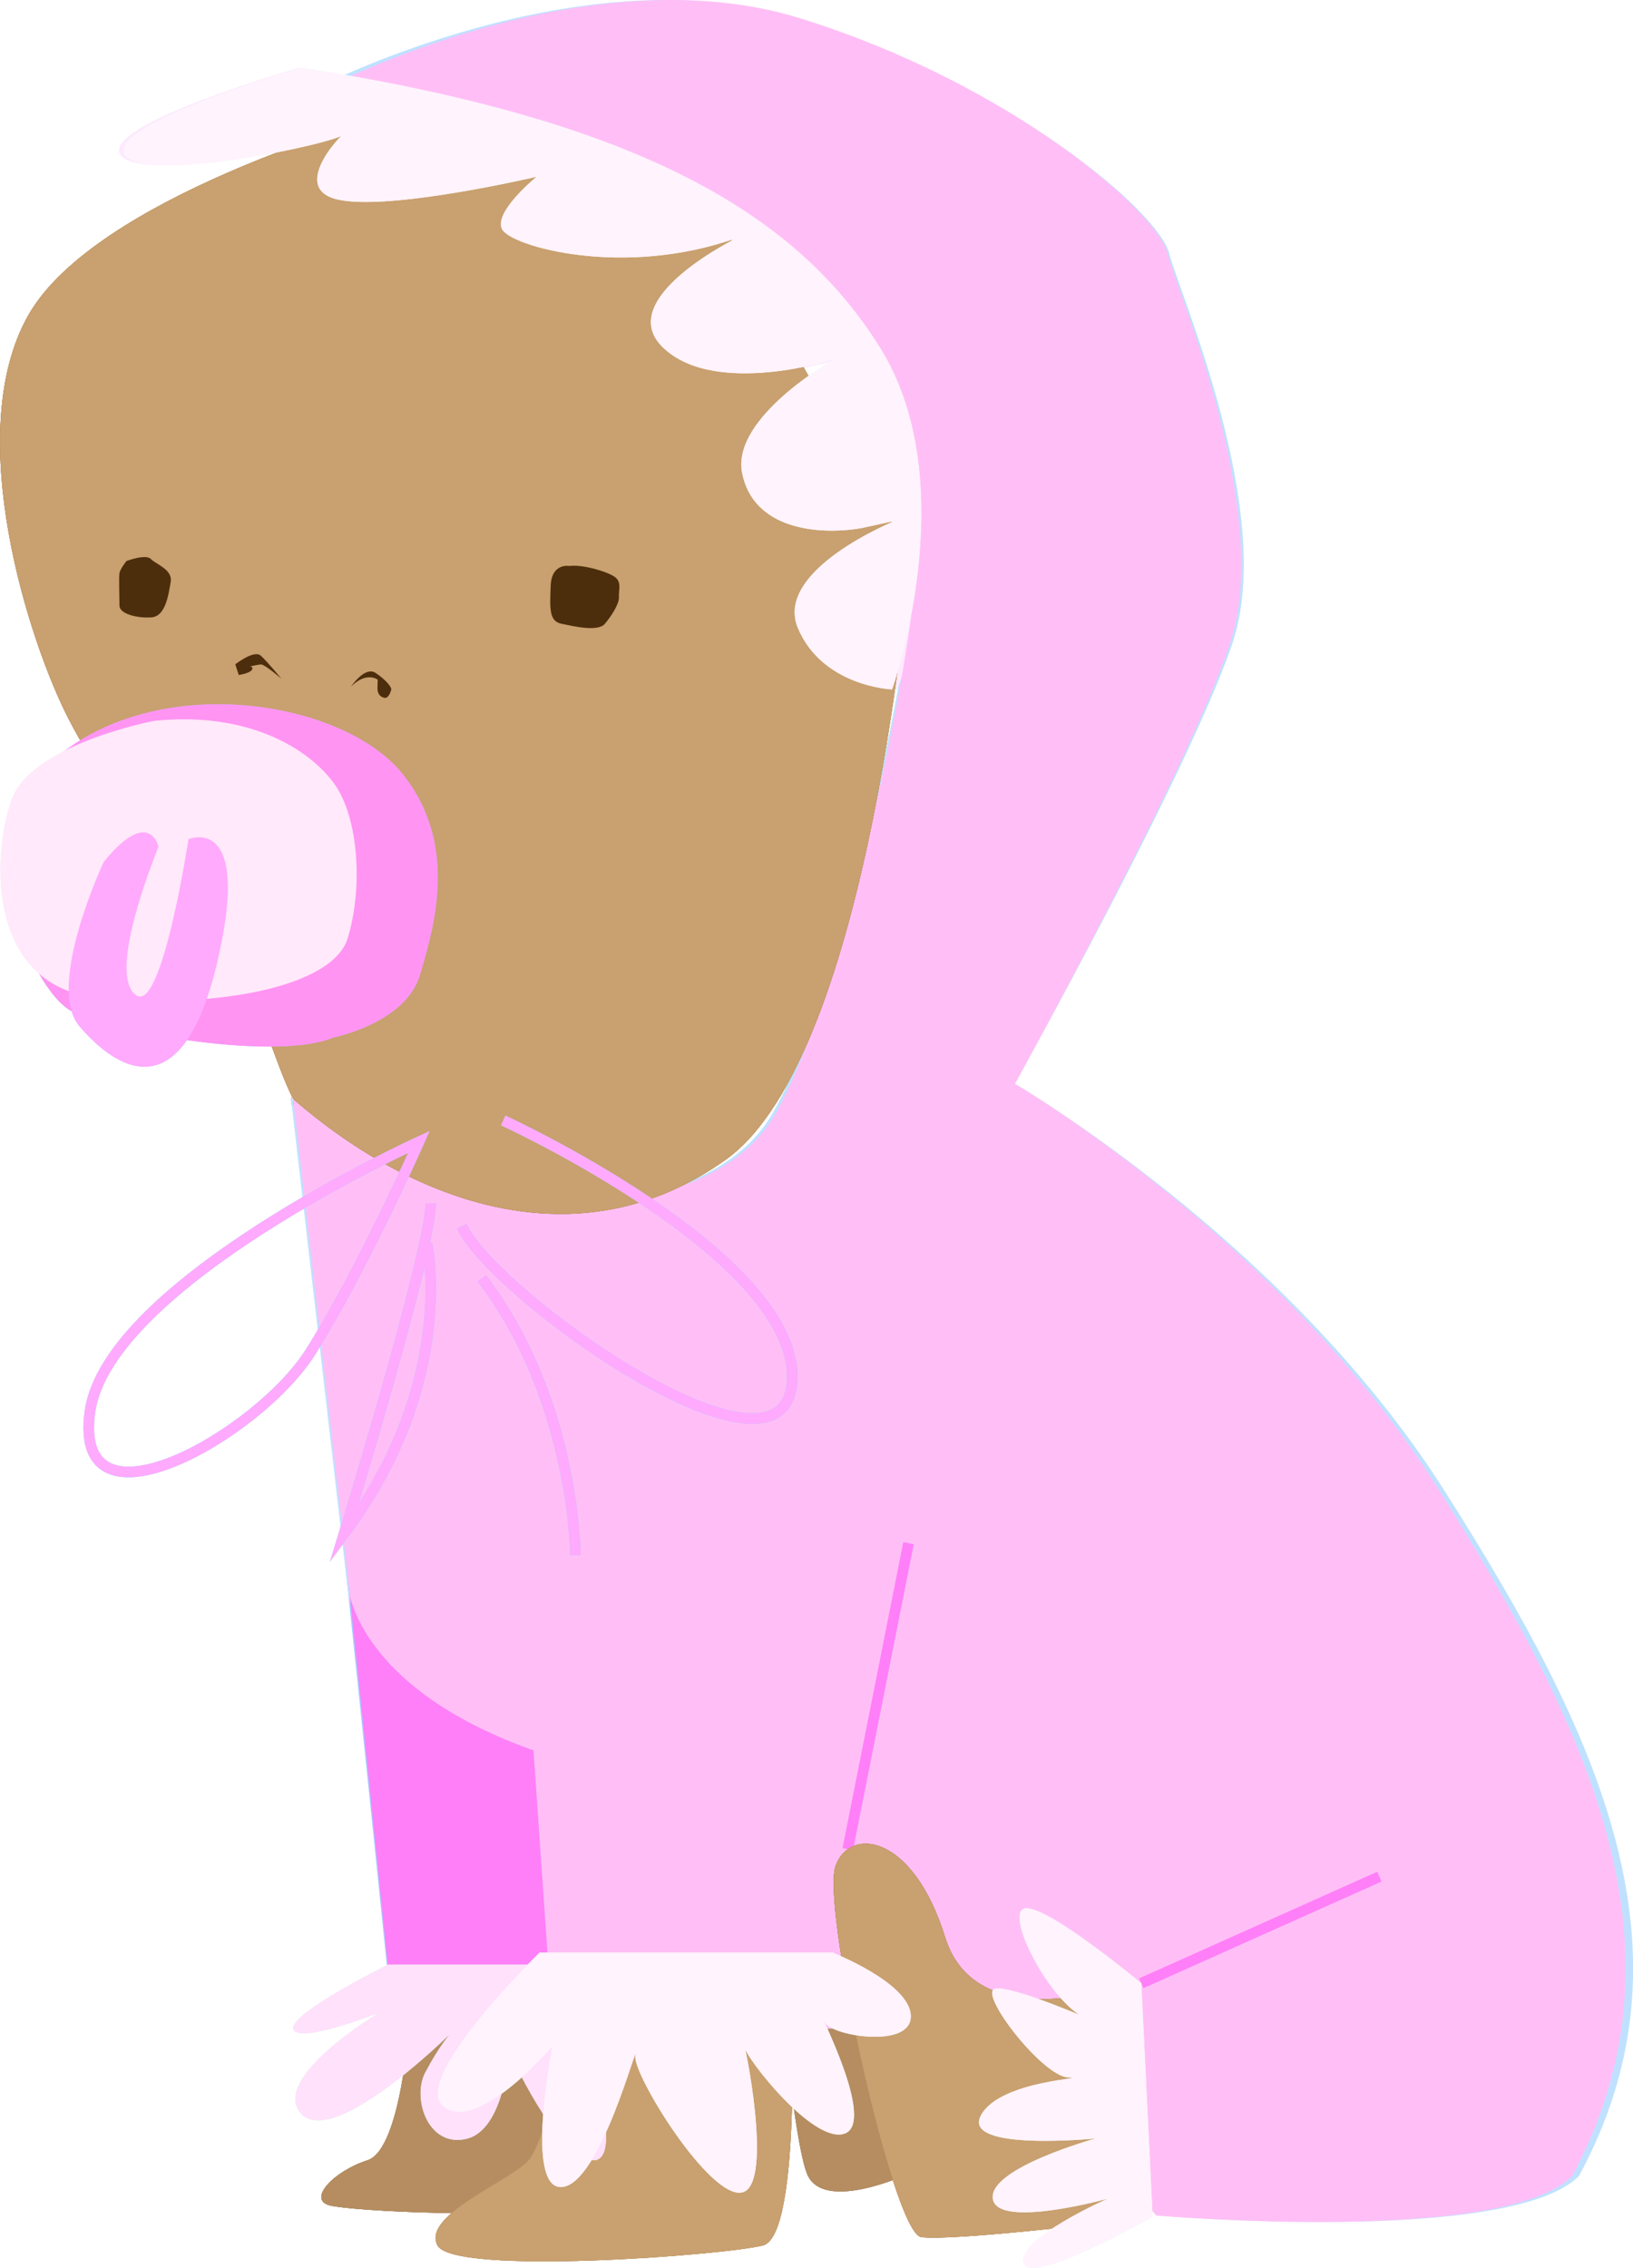 <?xml version="1.0" encoding="utf-8"?>
<!-- Generator: Adobe Illustrator 22.1.0, SVG Export Plug-In . SVG Version: 6.00 Build 0)  -->
<svg version="1.1" id="Layer_1" xmlns="http://www.w3.org/2000/svg" xmlns:xlink="http://www.w3.org/1999/xlink" x="0px" y="0px"
	 viewBox="0 0 1220.8 1695.4" style="enable-background:new 0 0 1220.8 1695.4;" xml:space="preserve">
<style type="text/css">
	.st0{fill:#663510;}
	.st1{fill:#A57A46;}
	.st2{fill:#B58D61;}
	.st3{display:none;}
	.st4{display:inline;fill:#CCA47D;}
	.st5{fill:#AAC4FF;}
	.st6{fill:#BFE1FF;}
	.st7{fill:none;stroke:#AAC4FF;stroke-width:8;stroke-miterlimit:10;}
	.st8{fill:#FEE9FF;}
	.st9{fill:#FF7FF8;}
	.st10{fill:#FFBFF6;}
	.st11{fill:none;stroke:#FF7FF8;stroke-width:8;stroke-miterlimit:10;}
	.st12{fill:#7C4D23;}
	.st13{fill:#B5874B;}
	.st14{fill:#C9A06F;}
	.st15{display:inline;fill:#DDBB97;}
	.st16{fill:#4C2E0C;}
	.st17{fill:#D4FFEA;}
	.st18{fill:#E9FFF5;}
	.st19{fill:#FFE1FB;}
	.st20{fill:#FFF3FD;}
	.st21{fill:none;stroke:#7BE0FF;stroke-width:8;stroke-miterlimit:10;}
	.st22{fill:none;stroke:#FFAAFD;stroke-width:8;stroke-miterlimit:10;}
	.st23{fill:#FF94F3;}
	.st24{fill:#FFE9FA;}
	.st25{fill:#FFAAFD;}
</style>
<g>
	<g id="back_foot">
		<g id="skin0_1_">
			<path class="st0" d="M679.2,1625c0,0-64,29.8-75.9,0s-25.5-196.6-25.5-196.6l94.5,82.6L679.2,1625z"/>
		</g>
		<g id="skin1_1_">
			<path class="st1" d="M679.2,1623.1c0,0-64,29.8-75.9,0s-25.5-196.6-25.5-196.6l94.5,82.6L679.2,1623.1z"/>
		</g>
		<g id="skin2_1_">
			<path class="st2" d="M679.2,1625c0,0-64,29.8-75.9,0s-25.5-196.6-25.5-196.6l94.5,82.6L679.2,1625z"/>
		</g>
		<g id="skin3_1_" class="st3">
			<path class="st4" d="M679.2,1625c0,0-64,29.8-75.9,0s-25.5-196.6-25.5-196.6l94.5,82.6L679.2,1625z"/>
		</g>
	</g>
	<g id="baby_clothesB">
		<path class="st5" d="M365.5,899.6c0,0-149.4-38-147.9-78s73.9,670,73.9,670l-11.1,38l128.7-4l114.3-316L365.5,899.6z"/>
		<path class="st6" d="M239,64.7c0,0,196-100.5,357-51s270.4,145.5,278,175.5c7.6,30,80.5,195,47.1,292.5
			c-33.4,97.5-162.5,328.5-162.5,328.5s202,117,320.5,303s191.8,346.5,101.3,513.5c-52.2,52-314.9,29.5-314.9,29.5l-67.3-78
			l18.2-70.5l-407.1,18l-43.7-626c0,0,161,19.9,211.7-67c50.6-87,104.2-338.9,106.3-410.9S699.8,279.7,556,161.7
			C555.8,161.6,402.1,75.8,239,64.7z"/>
		<path class="st6" d="M431.3,917.6c0,0-124.6-24-213.7-96l42.8,370.2c0,0,12.9,95.8,209.9,135.8s314.4-280,314.4-280L431.3,917.6z"
			/>
		<line class="st7" x1="683.5" y1="1153.6" x2="637.4" y2="1382.3"/>
		<line class="st7" x1="859.7" y1="1482.6" x2="1039.9" y2="1402.9"/>
		<path class="st8" d="M671,515.4c0,0,55-152.5-8.5-254.4C599,159.2,477.8,89.6,223.7,50.6c0,0-148.4,42.5-133.7,65
			s162.5-9,166.6-15.5c4.1-6.5-44.6,40-5.6,49s150.9-17,150.9-17s-32.4,26-26.3,39s92.5,37.2,178.6,6.5c0,0-95.9,46-56,82.7
			c39.8,36.7,129,8.3,129,8.3s-78,43.3-69.5,85c8.4,41.7,56.4,46.7,89.8,41.3l26.3-5.7c0,0-92.5,36.7-73.9,80.3S671,515.4,671,515.4
			z"/>
	</g>
	<g id="baby_clothesG">
		<path class="st9" d="M365.2,899.6c0,0-147.5-38-146-78s73,670,73,670l-11,38l127.1-4l112.9-316L365.2,899.6z"/>
		<path class="st10" d="M245.8,64.7c0,0,193.5-100.5,352.5-51s267,145.5,274.5,175.5s79.5,195,46.5,292.5S758.8,810.2,758.8,810.2
			s199.5,117,316.5,303s189.4,346.5,100,513.5c-51.6,52-311,29.5-311,29.5l-66.5-78l18-70.5l-402,18l-43.1-626c0,0,159,19.9,209-67
			s102.9-338.9,105-410.9s16-142.1-126-260.1C558.7,161.6,406.9,75.8,245.8,64.7z"/>
		<path class="st10" d="M430.2,917.6c0,0-123-24-211-96l42.3,370.2c0,0,12.8,95.8,207.2,135.8s310.5-280,310.5-280L430.2,917.6z"/>
		<line class="st11" x1="679.2" y1="1153.6" x2="633.8" y2="1382.3"/>
		<line class="st11" x1="853.2" y1="1482.6" x2="1031.2" y2="1402.9"/>
	</g>
	<g id="skin_colors">
		<g id="skin0">
			<path class="st0" d="M306.3,1509.1c0,0-6,97.6-31.5,105.8s-45,29.2-28.5,33.7s145.5,10.5,168,0s66.7-172.5,66.7-172.5
				L306.3,1509.1z"/>
			<path class="st12" d="M279.2,89.6c0,0-208,58-258,146s0.4,244.3,30.2,302.1c29.8,57.9,151.8,244.7,151.8,244.7s10,28.2,16,39.2
				c90,78,213.7,123.5,323.4,45.3c109.6-78.3,138-451.9,138-451.9l-152-267.3L279.2,89.6z"/>
			<path class="st12" d="M430.2,1500.1c0,0-21.1,99.1-35,114.8c-13.9,15.7-80.2,41.2-68.1,63.7c12.2,22.5,213.2,7.5,243.2,0
				s20.9-195,20.9-195L430.2,1500.1z"/>
			<path class="st12" d="M831.9,1661c0,0-122,14.6-143.3,11.3s-74.7-247.3-64-277.3s58-24,82,53.3s138.7,34,138.7,34L831.9,1661z"/>
		</g>
		<g id="skin1">
			<path class="st1" d="M306.3,1509.1c0,0-6,97.6-31.5,105.8s-45,29.2-28.5,33.7s145.5,10.5,168,0s66.7-172.5,66.7-172.5
				L306.3,1509.1z"/>
			<path class="st13" d="M279.2,89.6c0,0-208,58-258,146s0.4,244.3,30.2,302.1c29.8,57.9,151.8,244.7,151.8,244.7s10,28.2,16,39.2
				c90,78,213.7,123.5,323.4,45.3c109.6-78.3,138-451.9,138-451.9l-152-267.3L279.2,89.6z"/>
			<path class="st13" d="M430.2,1500.1c0,0-21.1,99.1-35,114.8c-13.9,15.7-80.2,41.2-68.1,63.7c12.2,22.5,213.2,7.5,243.2,0
				s20.9-195,20.9-195L430.2,1500.1z"/>
			<path class="st13" d="M831.9,1661c0,0-122,14.6-143.3,11.3s-74.7-247.3-64-277.3s58-24,82,53.3s138.7,34,138.7,34L831.9,1661z"/>
		</g>
		<g id="skin2">
			<path class="st2" d="M306.3,1509.1c0,0-6,97.6-31.5,105.8s-45,29.2-28.5,33.7s145.5,10.5,168,0s66.7-172.5,66.7-172.5
				L306.3,1509.1z"/>
			<path class="st14" d="M279.2,89.6c0,0-208,58-258,146s0.4,244.3,30.2,302.1c29.8,57.9,151.8,244.7,151.8,244.7s10,28.2,16,39.2
				c90,78,213.7,123.5,323.4,45.3c109.6-78.3,138-451.9,138-451.9l-152-267.3L279.2,89.6z"/>
			<path class="st14" d="M430.2,1500.1c0,0-21.1,99.1-35,114.8c-13.9,15.7-80.2,41.2-68.1,63.7c12.2,22.5,213.2,7.5,243.2,0
				s20.9-195,20.9-195L430.2,1500.1z"/>
			<path class="st14" d="M831.9,1661c0,0-122,14.6-143.3,11.3s-74.7-247.3-64-277.3s58-24,82,53.3s138.7,34,138.7,34L831.9,1661z"/>
		</g>
		<g id="skin3" class="st3">
			<path class="st4" d="M306.3,1509.1c0,0-6,97.6-31.5,105.8s-45,29.2-28.5,33.7s145.5,10.5,168,0s66.7-172.5,66.7-172.5
				L306.3,1509.1z"/>
			<path class="st15" d="M279.2,89.6c0,0-208,58-258,146s0.4,244.3,30.2,302.1c29.8,57.9,151.8,244.7,151.8,244.7s10,28.2,16,39.2
				c90,78,213.7,123.5,323.4,45.3c109.6-78.3,138-451.9,138-451.9l-152-267.3L279.2,89.6z"/>
			<path class="st15" d="M430.2,1500.1c0,0-21.1,99.1-35,114.8c-13.9,15.7-80.2,41.2-68.1,63.7c12.2,22.5,213.2,7.5,243.2,0
				s20.9-195,20.9-195L430.2,1500.1z"/>
			<path class="st15" d="M831.9,1661c0,0-122,14.6-143.3,11.3s-74.7-247.3-64-277.3s58-24,82,53.3s138.7,34,138.7,34L831.9,1661z"/>
		</g>
	</g>
	<g id="nose">
		<path class="st16" d="M94.5,419.4c0,0,14.5-5.5,18.3-1.5s16.5,7.8,14.8,17.3c-1.7,9.5-3.8,25.5-14.3,26.3s-24-2.5-24-8.8
			s-0.5-21.3,0-24.3S94.5,419.4,94.5,419.4z"/>
		<path class="st16" d="M425.7,423.1c0,0-13.3-2.5-14,14.6s-1.3,26.7,8,28.6s27.3,6.2,32.5,0s10.8-15,10.5-20.1
			c-0.3-5,2-10.3-2.3-14.3C456.2,428,436.2,421.7,425.7,423.1z"/>
		<path class="st16" d="M262.4,513.3c0,0,10.3-15.5,18.3-10.3s12.2,11,11.8,12.4c-0.3,1.4-2,7.2-5.5,6.2s-4.8-3.7-4.8-7
			c0-3.3,0.2-6.5,0.2-6.5S274,501.6,262.4,513.3z"/>
		<path class="st16" d="M175.9,496.6c0,0,14-11,19-6.5c5,4.5,15.5,17.3,15.5,17.3s-12.5-10.8-15.3-10.7c-2.8,0.2-8.2,1.5-8.2,1.5
			s3,0.2,1.3,2.7s-9.7,3.7-9.7,3.7L175.9,496.6z"/>
	</g>
	<g id="rufflesB">
		<path class="st17" d="M289.9,1468.7h120.6c0,0,80.7,42.2,78.7,57.5s-51.3-3.3-51.3-3.3s31.3,95.8,4.3,91.9s-61.6-81.2-61.6-81.2
			s-3.3,58.7-32,65.3c-28.7,6.7-40.7-30.4-30.7-49.5s18.7-29.1,18.7-29.1s-86.7,86-111.3,60c-24.6-26,57.3-75.3,57.3-75.3
			s-59.4,23.3-63.3,12C215.2,1505.6,289.9,1468.7,289.9,1468.7z"/>
		<path class="st18" d="M853.2,1482.6c0,0-78-65-89-55s27,79,53,83c0,0-59-26-73-24s35,65.8,54.5,66.4s-51.5,1.6-65.5,28.6
			s86,17,86,17s-80,22-77,45s86,0,86,0s-68,30-63,48s96.5-34.4,96.5-34.4L853.2,1482.6z"/>
		<path class="st18" d="M403.5,1459.6h218.7c0,0,58,22.7,58.7,47.3c0.7,24.7-58,15.3-64,5.3s38,74,14.7,82.7s-74.7-57.3-75.3-65.3
			s22.7,103.3-1.3,109.3s-82-88-80-102s-26,95.3-54.7,98s-7.3-105.3-7.3-105.3s-55.3,65.3-81.3,45.3S403.5,1459.6,403.5,1459.6z"/>
		<path class="st18" d="M666.9,515.4c0,0,54.3-152.5-8.4-254.4C595.8,159.2,476.2,89.6,225.2,50.6c0,0-146.5,42.5-132,65
			s160.5-9,164.5-15.5c4-6.5-44,40-5.5,49s149-17,149-17s-32,26-26,39s91.3,37.2,176.3,6.5c0,0-94.7,46-55.3,82.7
			c39.3,36.7,127.3,8.3,127.3,8.3s-77,43.3-68.7,85s55.7,46.7,88.7,41.3l26-5.7c0,0-91.3,36.7-73,80.3
			C614.9,513.3,666.9,515.4,666.9,515.4z"/>
	</g>
	<g id="rufflesG">
		<path class="st19" d="M289.9,1468.7h120.6c0,0,80.7,42.2,78.7,57.5s-51.3-3.3-51.3-3.3s31.3,95.8,4.3,91.9s-61.6-81.2-61.6-81.2
			s-3.3,58.7-32,65.3c-28.7,6.7-40.7-30.4-30.7-49.5s18.7-29.1,18.7-29.1s-86.7,86-111.3,60c-24.6-26,57.3-75.3,57.3-75.3
			s-59.4,23.3-63.3,12C215.2,1505.6,289.9,1468.7,289.9,1468.7z"/>
		<path class="st20" d="M853.2,1482.6c0,0-78-65-89-55s27,79,53,83c0,0-59-26-73-24s35,65.8,54.5,66.4s-51.5,1.6-65.5,28.6
			s86,17,86,17s-80,22-77,45s86,0,86,0s-68,30-63,48s96.5-34.4,96.5-34.4L853.2,1482.6z"/>
		<path class="st20" d="M403.5,1459.6h218.7c0,0,58,22.7,58.7,47.3c0.7,24.7-58,15.3-64,5.3s38,74,14.7,82.7s-74.7-57.3-75.3-65.3
			s22.7,103.3-1.3,109.3s-82-88-80-102s-26,95.3-54.7,98s-7.3-105.3-7.3-105.3s-55.3,65.3-81.3,45.3S403.5,1459.6,403.5,1459.6z"/>
		<path class="st20" d="M666.9,515.4c0,0,54.3-152.5-8.4-254.4C595.8,159.2,476.2,89.6,225.2,50.6c0,0-146.5,42.5-132,65
			s160.5-9,164.5-15.5c4-6.5-44,40-5.5,49s149-17,149-17s-32,26-26,39s91.3,37.2,176.3,6.5c0,0-94.7,46-55.3,82.7
			c39.3,36.7,127.3,8.3,127.3,8.3s-77,43.3-68.7,85s55.7,46.7,88.7,41.3l26-5.7c0,0-91.3,36.7-73,80.3
			C614.9,513.3,666.9,515.4,666.9,515.4z"/>
	</g>
	<g id="TieB">
		<path class="st21" d="M313.2,853.6c0,0-233,106-246,202s126,17,165-45C271.2,948.6,313.2,853.6,313.2,853.6z"/>
		<path class="st21" d="M319.2,929.6c0,0,23,103-62,217c0,0,64.7-211,64.8-247"/>
		<path class="st21" d="M376.2,837.6c0,0,220,101,216,194s-224-64-247-115"/>
		<path class="st21" d="M430.2,1162.6c0,0-0.4-115.9-70-207"/>
	</g>
	<g id="TieG">
		<path class="st22" d="M313.2,853.6c0,0-233,106-246,202s126,17,165-45C271.2,948.6,313.2,853.6,313.2,853.6z"/>
		<path class="st22" d="M319.2,929.6c0,0,23,103-62,217c0,0,64.7-211,64.8-247"/>
		<path class="st22" d="M376.2,837.6c0,0,220,101,216,194s-224-64-247-115"/>
		<path class="st22" d="M430.2,1162.6c0,0-0.4-115.9-70-207"/>
	</g>
	<g id="Baby_SuckerG">
		<path class="st5" d="M249.2,775.6c0,0,54-10.7,64.7-46.7s29.3-98-13.3-150.7c-42.7-52.7-172.6-75.9-251.7-17.3
			s-26.4,178.7,4.6,195C84.5,772.3,207.1,793.4,249.2,775.6z"/>
		<path class="st18" d="M115.2,538.9c0,0-92,17.3-106.7,59.3c-14.7,42-18.7,140,66.7,148s173.3-8,184.7-44.7
			c11.3-36.7,8.7-90-10.3-116S185.2,531.6,115.2,538.9z"/>
		<path class="st6" d="M77.6,644.2c0,0-43.8,93-18.2,123c25.5,30,75.9,66.2,102.8-47s-21.3-92.9-21.3-92.9S121.1,757.8,101.8,744
			c-19.3-13.7,5.1-81.7,16.7-111.1C118.4,632.9,111.7,602.6,77.6,644.2z"/>
	</g>
	<g id="Baby_SuckerB">
		<path class="st23" d="M249.2,775.6c0,0,54-10.7,64.7-46.7s29.3-98-13.3-150.7c-42.7-52.7-172.6-75.9-251.7-17.3
			s-26.4,178.7,4.6,195C84.5,772.3,207.1,793.4,249.2,775.6z"/>
		<path class="st24" d="M115.2,538.9c0,0-92,17.3-106.7,59.3c-14.7,42-18.7,140,66.7,148s173.3-8,184.7-44.7
			c11.3-36.7,8.7-90-10.3-116S185.2,531.6,115.2,538.9z"/>
		<path class="st25" d="M77.6,644.2c0,0-43.8,93-18.2,123c25.5,30,75.9,66.2,102.8-47s-21.3-92.9-21.3-92.9S121.1,757.8,101.8,744
			c-19.3-13.7,5.1-81.7,16.7-111.1C118.4,632.9,111.7,602.6,77.6,644.2z"/>
	</g>
</g>
</svg>

